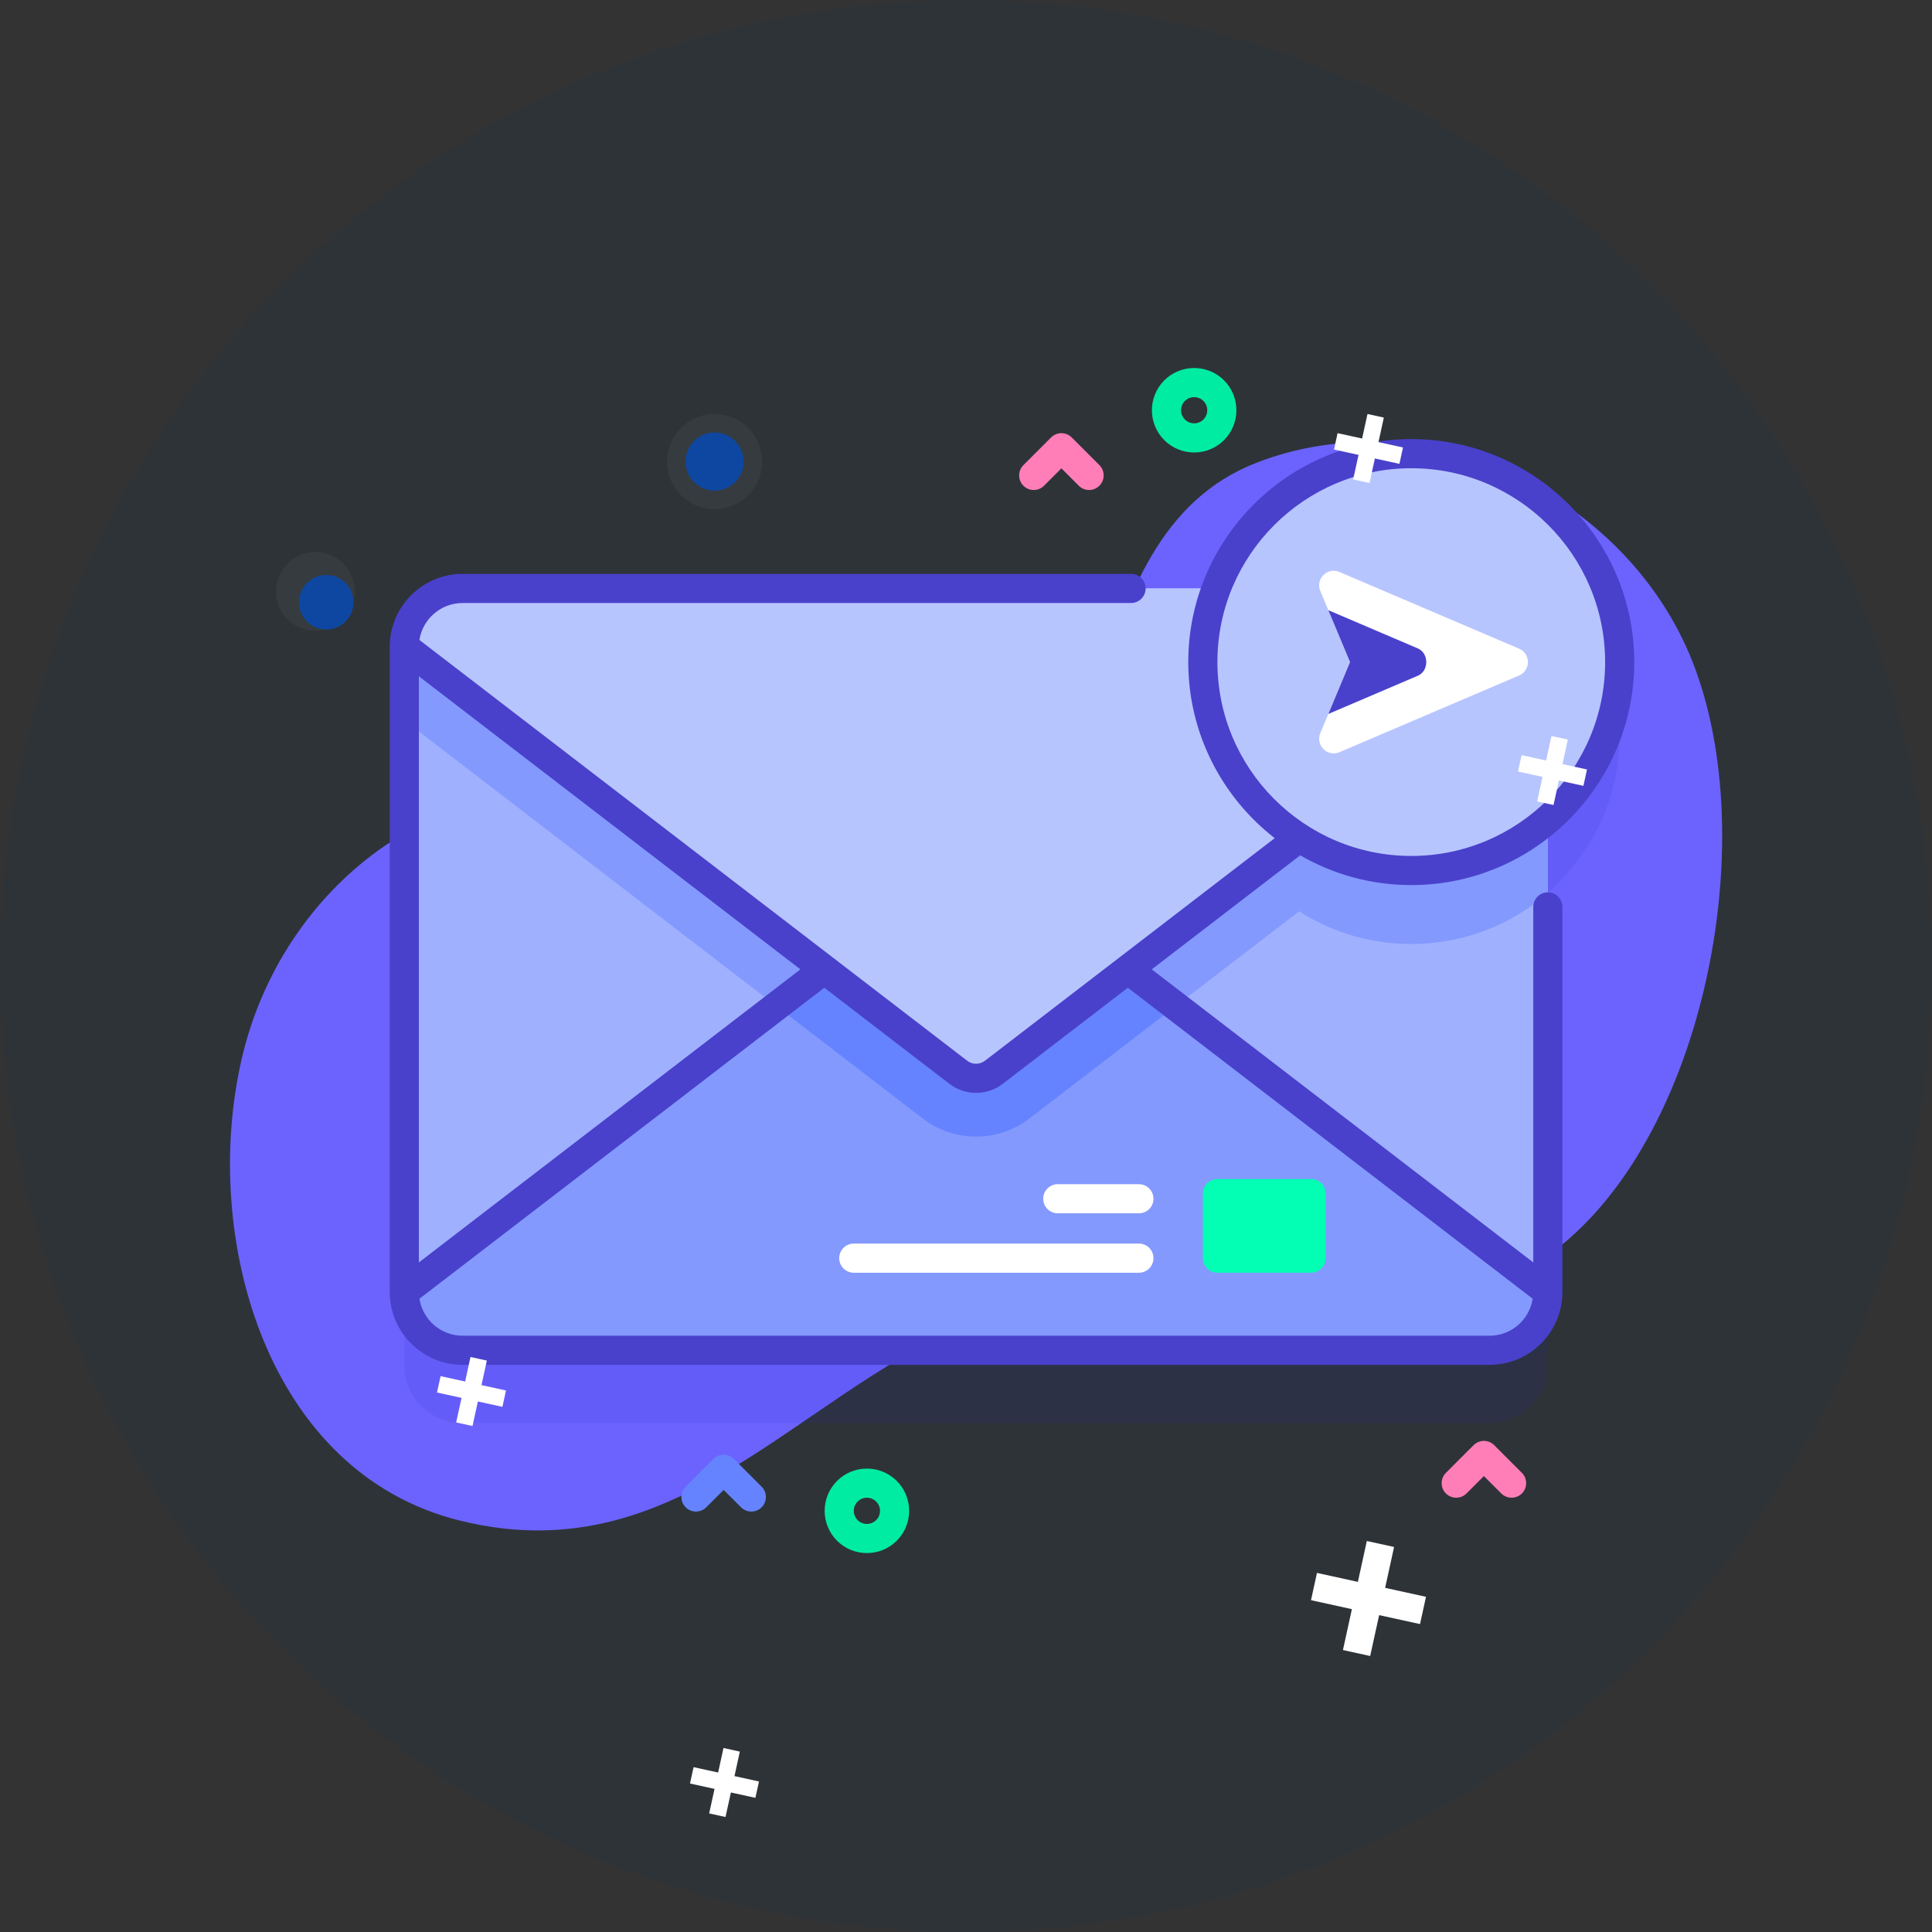 <svg width="84" height="84" viewBox="0 0 84 84" fill="none" xmlns="http://www.w3.org/2000/svg">
<rect x="0" y="0" width="84" height="84" fill="#333333" stroke="none"/>
<circle cx="42" cy="42" r="42" fill="#2E3338"/>
<path d="M73.593 28.785C70.76 21.576 62.034 17.254 54.643 20.114C46.206 23.38 49.003 36.799 41.34 39.512C37.201 40.978 31.081 35.503 26.899 34.663C19.192 33.116 12.216 38.554 10.498 46.084C8.745 53.767 11.556 64.028 19.997 66.113C30.051 68.597 35.289 59.558 43.723 56.963C52.379 54.3 62.003 60.59 69.169 52.937C74.463 47.283 76.398 35.923 73.593 28.785Z" fill="#6C63FF"/>
<path opacity="0.1" d="M70.422 31.954C70.422 26.949 66.365 22.892 61.36 22.892C57.483 22.892 54.175 25.328 52.882 28.752H20.113C18.713 28.752 17.579 29.887 17.579 31.287V59.342C17.579 60.742 18.713 61.876 20.113 61.876H64.763C66.163 61.876 67.297 60.742 67.297 59.342V38.797C69.21 37.135 70.422 34.687 70.422 31.954Z" fill="#2626BC"/>
<path d="M64.764 58.708H20.114C18.714 58.708 17.579 57.574 17.579 56.174V28.119C17.579 26.719 18.714 25.585 20.114 25.585H64.764C66.163 25.585 67.298 26.719 67.298 28.119V56.174C67.298 57.574 66.163 58.708 64.764 58.708Z" fill="#9FB0FE"/>
<path d="M67.298 28.119V38.827C65.708 40.206 63.632 41.043 61.36 41.043C56.355 41.043 52.298 36.986 52.298 31.982C52.298 29.485 53.308 27.224 54.941 25.585H64.764C66.162 25.585 67.298 26.719 67.298 28.119Z" fill="#8399FE"/>
<path d="M67.298 28.12V31.315L44.755 48.632C44.093 49.141 43.271 49.419 42.438 49.419C41.606 49.419 40.783 49.141 40.122 48.632L17.579 31.315V28.12C17.579 26.72 18.714 25.586 20.113 25.586H64.763C66.162 25.586 67.298 26.72 67.298 28.12Z" fill="#8399FE"/>
<path d="M43.21 37.671L67.298 56.174C67.298 57.574 66.163 58.708 64.763 58.708H20.113C18.714 58.708 17.579 57.574 17.579 56.174L41.666 37.671C42.122 37.321 42.755 37.321 43.21 37.671Z" fill="#8399FE"/>
<path d="M51.117 43.744L44.754 48.631C44.093 49.139 43.271 49.418 42.438 49.418C41.606 49.418 40.783 49.139 40.122 48.631L33.76 43.744L41.666 37.671C42.121 37.321 42.755 37.321 43.21 37.671L51.117 43.744Z" fill="#6583FE"/>
<path d="M41.667 46.622L17.579 28.119C17.579 26.719 18.714 25.585 20.114 25.585H64.764C66.163 25.585 67.298 26.719 67.298 28.119L43.211 46.622C42.755 46.972 42.122 46.972 41.667 46.622Z" fill="#B7C5FF"/>
<path d="M57.004 55.336H52.932C52.582 55.336 52.298 55.053 52.298 54.703V51.895C52.298 51.546 52.582 51.262 52.932 51.262H57.004C57.353 51.262 57.637 51.546 57.637 51.895V54.703C57.637 55.053 57.353 55.336 57.004 55.336Z" fill="#02FFB3"/>
<path d="M49.518 52.753H45.991C45.641 52.753 45.357 52.47 45.357 52.12C45.357 51.77 45.641 51.486 45.991 51.486H49.518C49.867 51.486 50.151 51.77 50.151 52.12C50.151 52.47 49.867 52.753 49.518 52.753Z" fill="white"/>
<path d="M49.518 55.336H37.121C36.771 55.336 36.487 55.053 36.487 54.703C36.487 54.353 36.771 54.069 37.121 54.069H49.518C49.868 54.069 50.151 54.353 50.151 54.703C50.151 55.053 49.868 55.336 49.518 55.336Z" fill="white"/>
<path d="M61.36 37.848C66.365 37.848 70.422 33.791 70.422 28.786C70.422 23.781 66.365 19.724 61.36 19.724C56.355 19.724 52.298 23.781 52.298 28.786C52.298 33.791 56.355 37.848 61.36 37.848Z" fill="#B7C5FF"/>
<path d="M61.36 38.482C66.706 38.482 71.055 34.132 71.055 28.786C71.055 23.44 66.706 19.091 61.36 19.091C56.014 19.091 51.664 23.44 51.664 28.786C51.664 31.896 53.138 34.667 55.422 36.442L42.824 46.119C42.597 46.294 42.28 46.294 42.052 46.119L18.235 27.824C18.377 26.916 19.165 26.218 20.113 26.218H49.176C49.526 26.218 49.81 25.934 49.81 25.584C49.81 25.235 49.526 24.951 49.176 24.951H20.113C18.366 24.951 16.945 26.372 16.945 28.119V56.174C16.945 57.921 18.366 59.342 20.113 59.342H64.763C66.51 59.342 67.931 57.921 67.931 56.174V39.43C67.931 39.081 67.647 38.797 67.297 38.797C66.947 38.797 66.664 39.081 66.664 39.43V54.888L50.076 42.146L56.531 37.188C57.954 38.009 59.602 38.482 61.36 38.482ZM34.8 42.146L18.212 54.888V29.404L34.8 42.146ZM66.639 56.467C66.497 57.376 65.711 58.075 64.763 58.075H20.113C19.165 58.075 18.379 57.376 18.237 56.467L35.84 42.945L41.28 47.124C41.621 47.386 42.03 47.517 42.438 47.517C42.847 47.517 43.255 47.386 43.596 47.124L49.036 42.945L66.639 56.467ZM52.931 28.786C52.931 24.139 56.712 20.358 61.36 20.358C66.007 20.358 69.788 24.139 69.788 28.786C69.788 33.434 66.007 37.215 61.36 37.215C56.712 37.215 52.931 33.434 52.931 28.786Z" fill="#4941CB"/>
<path d="M57.405 25.696L58.698 28.786L57.405 31.876C57.185 32.401 57.715 32.927 58.238 32.704L66.046 29.369C66.559 29.15 66.559 28.422 66.046 28.203L58.238 24.869C57.715 24.645 57.185 25.171 57.405 25.696Z" fill="white"/>
<path d="M61.648 29.378L57.755 31.041L58.697 28.786L57.753 26.53L61.648 28.194C62.133 28.402 62.133 29.171 61.648 29.378Z" fill="#4941CB"/>
<path d="M51.92 19.673C51.449 19.673 50.979 19.494 50.621 19.136C49.904 18.419 49.904 17.253 50.621 16.537C51.337 15.821 52.503 15.821 53.219 16.537C53.935 17.254 53.935 18.419 53.219 19.136C52.861 19.494 52.39 19.673 51.92 19.673ZM51.92 17.267C51.774 17.267 51.628 17.322 51.517 17.433C51.294 17.655 51.294 18.017 51.517 18.24C51.739 18.462 52.1 18.462 52.323 18.24C52.545 18.017 52.545 17.656 52.323 17.433C52.212 17.322 52.066 17.267 51.92 17.267Z" fill="#00ECA2"/>
<path d="M37.691 67.525C37.221 67.525 36.75 67.346 36.392 66.988C35.676 66.271 35.676 65.106 36.392 64.389C37.108 63.673 38.274 63.673 38.99 64.389C39.707 65.106 39.707 66.271 38.99 66.988C38.632 67.346 38.162 67.525 37.691 67.525ZM37.691 65.118C37.545 65.118 37.399 65.174 37.288 65.285C37.066 65.507 37.066 65.869 37.288 66.092C37.51 66.314 37.872 66.314 38.094 66.092C38.317 65.869 38.317 65.508 38.094 65.285C37.983 65.174 37.837 65.118 37.691 65.118Z" fill="#00ECA2"/>
<path d="M47.352 21.305C47.19 21.305 47.028 21.243 46.904 21.119L46.148 20.363L45.392 21.119C45.145 21.366 44.744 21.366 44.496 21.119C44.249 20.872 44.249 20.47 44.496 20.223L45.7 19.019C45.947 18.772 46.349 18.772 46.596 19.019L47.8 20.223C48.047 20.471 48.047 20.872 47.8 21.119C47.676 21.242 47.514 21.305 47.352 21.305Z" fill="#FF7EB8"/>
<path d="M65.721 65.118C65.559 65.118 65.397 65.056 65.273 64.933L64.517 64.177L63.761 64.933C63.514 65.18 63.113 65.18 62.866 64.933C62.618 64.685 62.618 64.284 62.866 64.037L64.069 62.833C64.317 62.586 64.718 62.586 64.965 62.833L66.169 64.037C66.416 64.284 66.416 64.685 66.169 64.933C66.046 65.056 65.883 65.118 65.721 65.118Z" fill="#FF7EB8"/>
<path d="M32.666 65.72C32.504 65.72 32.342 65.658 32.219 65.534L31.463 64.779L30.707 65.534C30.46 65.782 30.058 65.782 29.811 65.534C29.564 65.287 29.564 64.886 29.811 64.638L31.015 63.435C31.262 63.187 31.663 63.187 31.911 63.435L33.114 64.638C33.362 64.886 33.362 65.287 33.114 65.534C32.991 65.658 32.829 65.72 32.666 65.72Z" fill="#6583FE"/>
<path d="M31.068 22.137C32.211 22.137 33.137 21.211 33.137 20.068C33.137 18.926 32.211 18 31.068 18C29.926 18 29 18.926 29 20.068C29 21.211 29.926 22.137 31.068 22.137Z" fill="url(#paint0_linear)"/>
<path d="M31.068 21.332C31.766 21.332 32.332 20.766 32.332 20.068C32.332 19.371 31.766 18.805 31.068 18.805C30.371 18.805 29.805 19.371 29.805 20.068C29.805 20.766 30.371 21.332 31.068 21.332Z" fill="#0D47A1"/>
<path d="M13.712 27.424C14.658 27.424 15.424 26.658 15.424 25.712C15.424 24.767 14.658 24 13.712 24C12.767 24 12 24.767 12 25.712C12 26.658 12.767 27.424 13.712 27.424Z" fill="url(#paint1_linear)"/>
<path d="M14.185 27.37C14.84 27.37 15.37 26.84 15.37 26.185C15.37 25.531 14.84 25 14.185 25C13.531 25 13 25.531 13 26.185C13 26.84 13.531 27.37 14.185 27.37Z" fill="#0D47A1"/>
<path d="M62 69.427L60.223 69.037L60.612 67.26L59.427 67L59.038 68.777L57.26 68.388L57 69.573L58.778 69.963L58.389 71.741L59.573 72L59.963 70.223L61.74 70.612L62 69.427Z" fill="white"/>
<path d="M69 33.456L67.934 33.222L68.167 32.156L67.456 32L67.222 33.066L66.156 32.833L66 33.544L67.067 33.778L66.833 34.845L67.544 35L67.778 33.934L68.844 34.167L69 33.456Z" fill="white"/>
<path d="M22 60.456L20.934 60.222L21.167 59.156L20.456 59L20.223 60.066L19.156 59.833L19 60.544L20.067 60.778L19.833 61.845L20.544 62L20.778 60.934L21.844 61.167L22 60.456Z" fill="white"/>
<path d="M61 19.456L59.934 19.222L60.167 18.156L59.456 18L59.222 19.066L58.156 18.833L58 19.544L59.067 19.778L58.833 20.845L59.544 21L59.778 19.934L60.844 20.167L61 19.456Z" fill="white"/>
<path d="M33 77.456L31.934 77.222L32.167 76.156L31.456 76L31.223 77.066L30.156 76.833L30 77.544L31.067 77.778L30.833 78.845L31.544 79L31.778 77.934L32.844 78.167L33 77.456Z" fill="white"/>
<defs>
<linearGradient id="paint0_linear" x1="911.291" y1="973.434" x2="911.291" y2="923.203" gradientUnits="userSpaceOnUse">
<stop stop-color="#808080" stop-opacity="0.25"/>
<stop offset="0.535" stop-color="#808080" stop-opacity="0.12"/>
<stop offset="1" stop-color="#808080" stop-opacity="0.1"/>
</linearGradient>
<linearGradient id="paint1_linear" x1="2087.25" y1="498.278" x2="2087.25" y2="463.86" gradientUnits="userSpaceOnUse">
<stop stop-color="#808080" stop-opacity="0.25"/>
<stop offset="0.535" stop-color="#808080" stop-opacity="0.12"/>
<stop offset="1" stop-color="#808080" stop-opacity="0.1"/>
</linearGradient>
</defs>
</svg>
